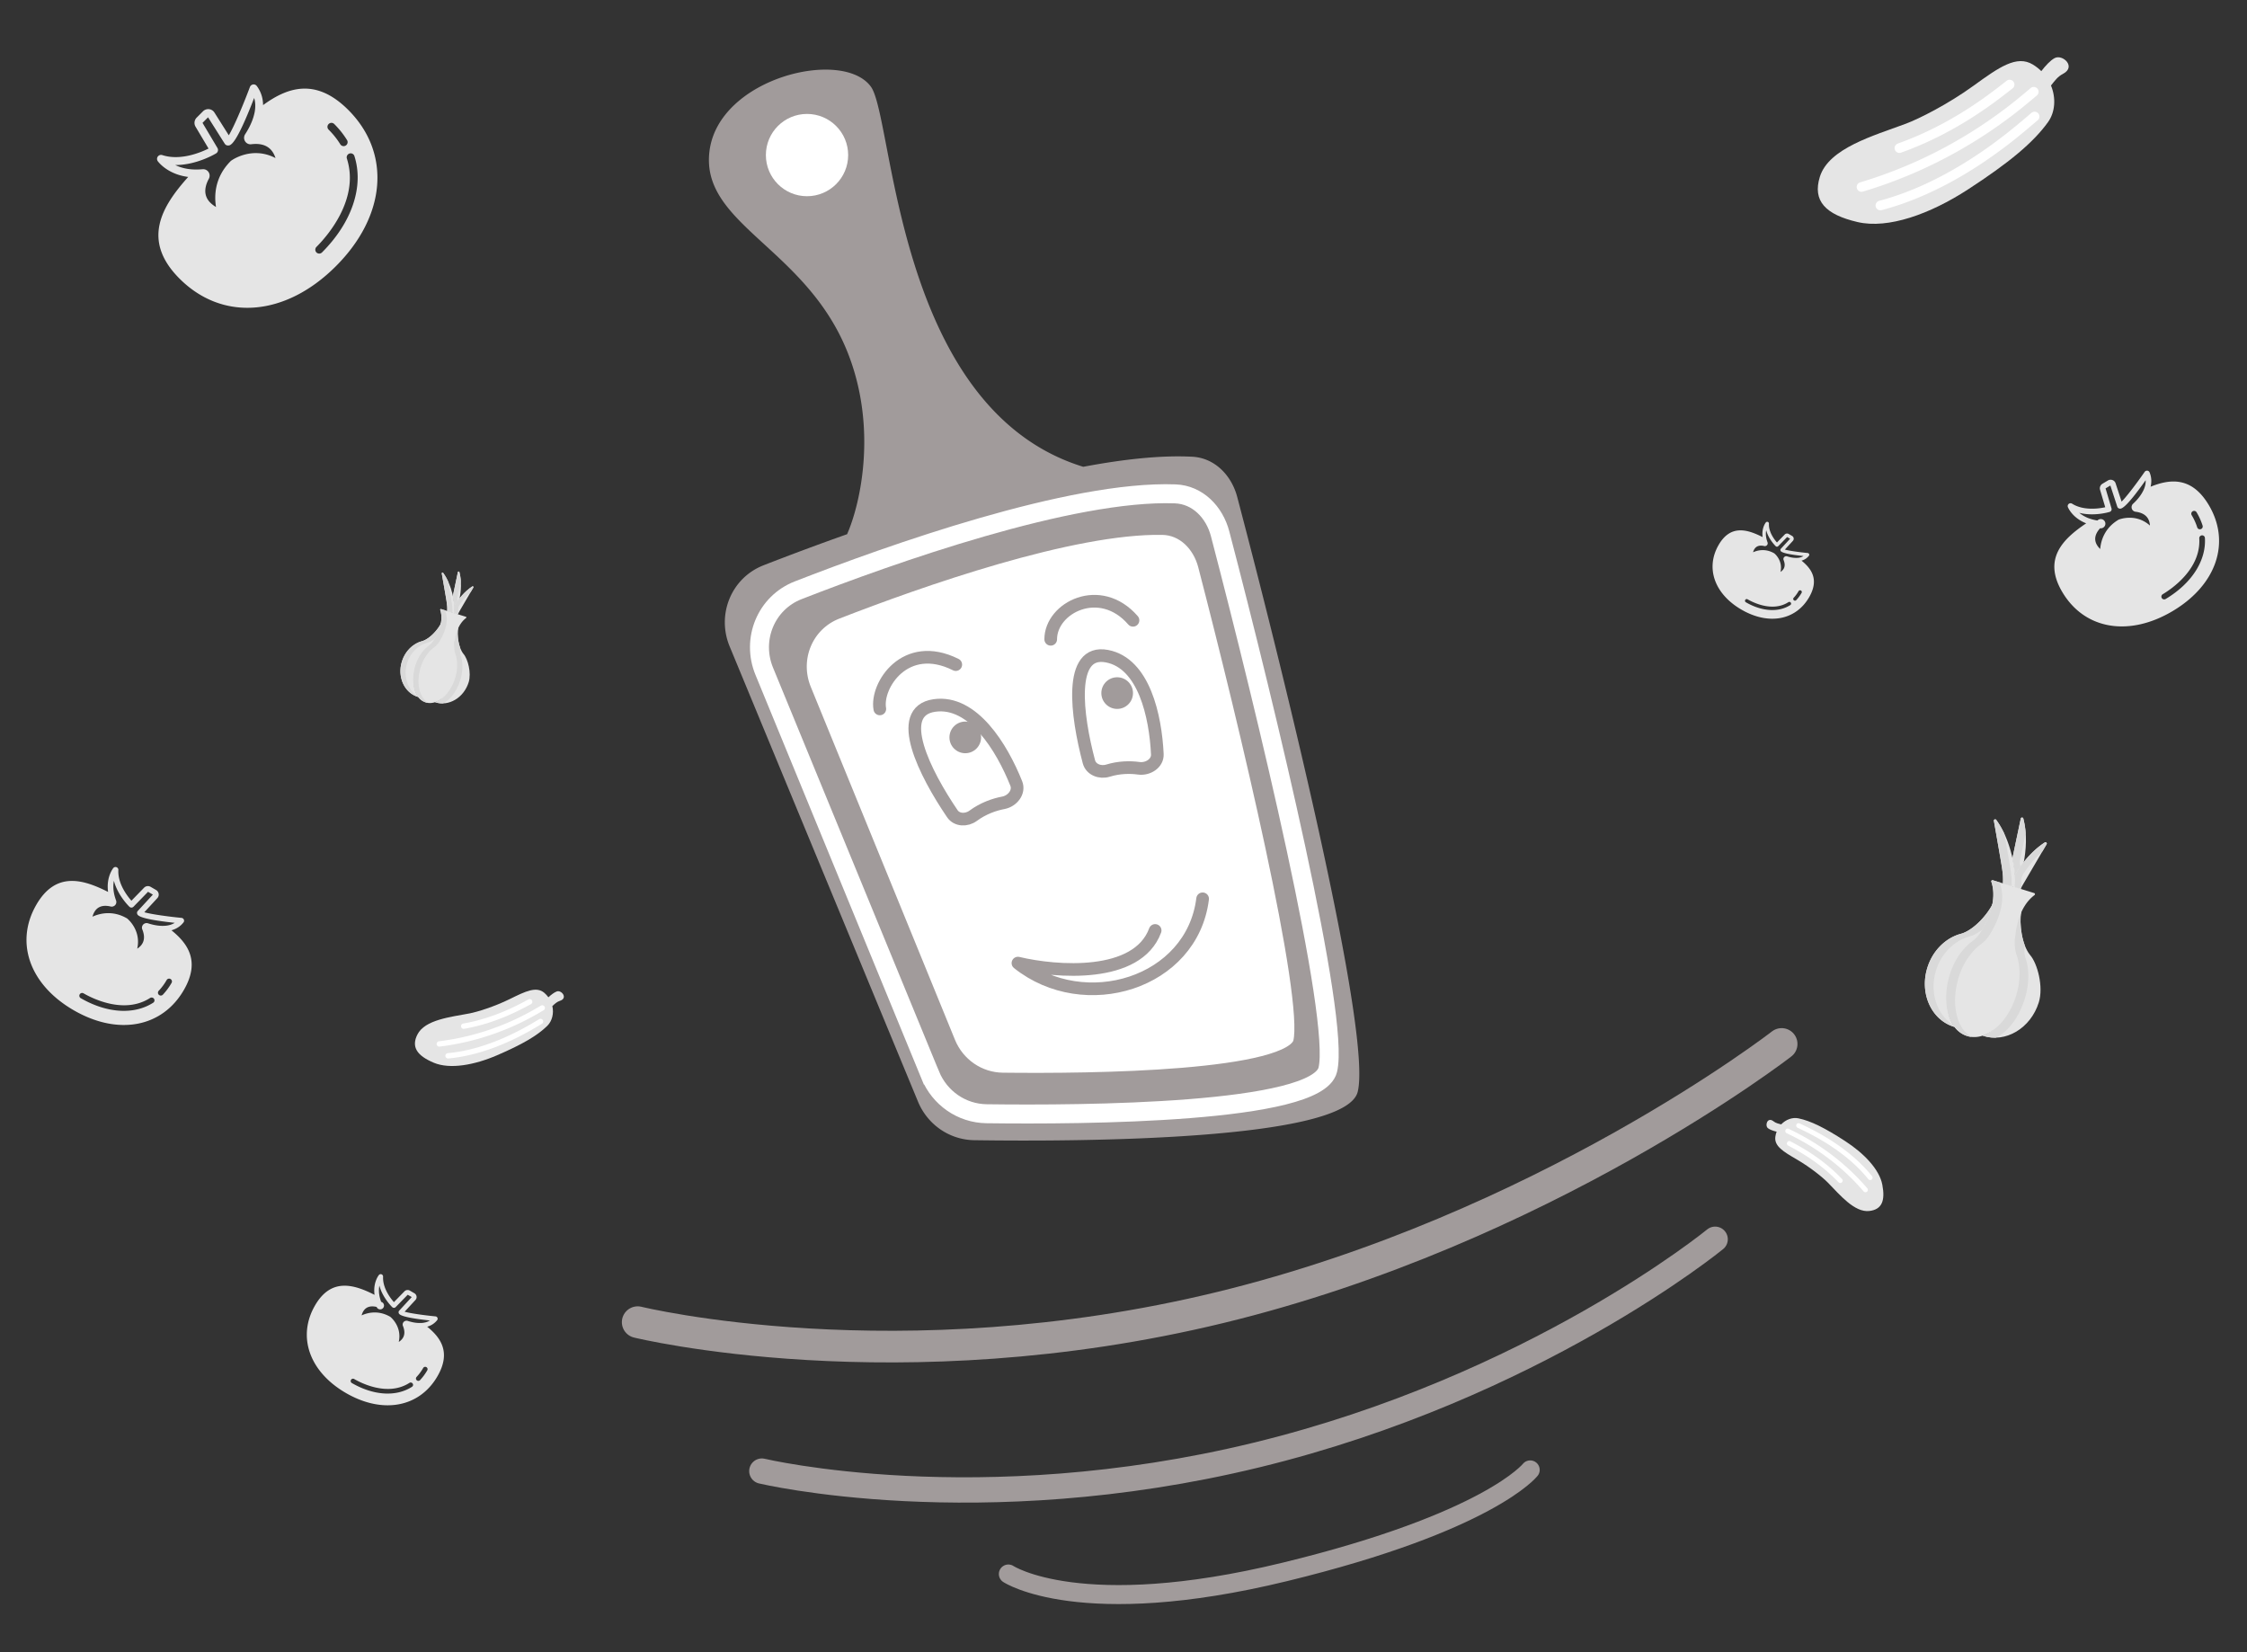 <svg width="355" height="261" fill="none" xmlns="http://www.w3.org/2000/svg"><rect width="100%" height="100%" fill="#333333" stroke="none"/><path d="M100.747 208.885s41.081 10.077 92.059-2.32c50.977-12.397 88.673-41.633 88.673-41.633" stroke="#A19B9B" stroke-width="5" stroke-linecap="round" stroke-linejoin="round"/><path d="M120.363 232.416s34.141 8.163 78.114-2.531c43.973-10.693 72.496-34.096 72.496-34.096" stroke="#A19B9B" stroke-width="4" stroke-linecap="round" stroke-linejoin="round"/><path d="M159.308 248.673s11.36 7.529 43.659-.326c32.299-7.854 38.789-16.122 38.789-16.122" stroke="#A19B9B" stroke-width="3" stroke-linecap="round" stroke-linejoin="round"/><path fill-rule="evenodd" clip-rule="evenodd" d="M133.833 84.397c2.175-4.96 4.759-16.829.129-28.602-3.122-7.94-8.556-12.923-13.237-17.216-5.156-4.729-9.4-8.62-8.635-14.705 1.458-11.607 21.093-16.32 25.517-10.156.85 1.184 1.515 4.628 2.422 9.323 2.945 15.258 8.441 43.724 31.111 50.707 6.385-1.206 12.33-1.85 17.24-1.59 3.535.189 6.185 2.933 7.088 6.357 8.094 30.687 21.29 84.955 19.032 93.985-1.932 7.728-44.17 7.874-60.57 7.637-3.928-.056-7.395-2.469-8.897-6.099l-29.753-71.904c-2.095-5.062.258-10.84 5.362-12.83a449 449 0 0 1 13.191-4.907z" fill="#A19B9B"/><path d="M149.487 164.842l-22.782-55.76c-2.058-5.038.28-10.773 5.352-12.746 13.062-5.081 37.199-13.598 51.606-13.33 3.539.066 6.21 2.813 7.099 6.24 6.525 25.147 16.823 68.238 15.032 75.49-1.504 6.093-33.397 6.397-47.381 6.235-3.942-.046-7.435-2.479-8.926-6.129z" fill="#fff" stroke="#A19B9B" stroke-width="3"/><path d="M146.966 169.843l-26.225-63.796c-2.076-5.049.281-10.81 5.368-12.792 14.567-5.678 43.134-15.84 59.566-15.229 3.538.132 6.192 2.883 7.088 6.308 7.302 27.91 19.027 76.554 17.007 84.69-1.715 6.906-38.699 7.134-53.904 6.933-3.936-.052-7.404-2.474-8.9-6.114z" stroke="#fff" stroke-width="3"/><circle cx="152.5" cy="116.5" r="2.5" fill="#A19B9B"/><circle cx="176.5" cy="109.5" r="2.5" fill="#A19B9B"/><path d="M139 112c-.666-3.667 4-11 12-7M166 101c0-5 7.8-9 13-3" stroke="#A19B9B" stroke-width="2" stroke-linecap="round" stroke-linejoin="round"/><circle cx="127.5" cy="24.5" r="6.5" fill="#fff"/><path d="M147.621 111.458c-6.463.93-1.465 10.779 2.835 17.095.723 1.061 2.249 1.095 3.283.334 1.581-1.163 3.302-1.774 4.794-2.057 1.416-.27 2.562-1.702 2.027-3.041-2.266-5.677-6.845-13.208-12.939-12.331zM174.893 103.668c-6.208-1.188-4.785 9.46-2.857 16.684.332 1.247 1.775 1.781 3.009 1.401 1.756-.54 3.464-.566 4.884-.372 1.429.196 2.984-.785 2.916-2.225-.284-5.983-2.098-14.368-7.952-15.488z" stroke="#A19B9B" stroke-width="2"/><path d="M190.001 142c-1.66 13.375-18.665 18.542-29.179 10.159 6.059 1.447 18.878 2.441 21.678-5.159" stroke="#A19B9B" stroke-width="2" stroke-linecap="round" stroke-linejoin="round"/><path d="M27.09 146.977c.703-.198 1.372-.576 1.9-1.246.1-.127.122-.3.056-.449a.451.451 0 0 0-.372-.268c-2.278-.223-4.89-.597-5.874-.892l2.061-2.233a.812.812 0 0 0 .206-.686.843.843 0 0 0-.413-.597l-.864-.499a.838.838 0 0 0-1.02.135h-.001l-2.007 2.06c-.666-.755-2.178-2.714-2.063-4.852a.453.453 0 0 0-.286-.442.445.445 0 0 0-.507.128c-.057.069-1.149 1.437-.83 3.778-3.947-1.999-8.263-3.295-11.336 2.027-3.433 5.947-1.056 12.647 5.916 16.672s13.962 2.734 17.395-3.213c2.609-4.516.654-7.318-1.961-9.423zm-6.638-3.714a.452.452 0 0 0 .632-.006l2.302-2.363.767.443-2.39 2.588a.436.436 0 0 0-.1.414c.077.278.233.843 5.941 1.456-.448.285-.96.418-1.482.465l-.141.008c-.644.038-1.288-.058-1.808-.176l-.002-.001a9.696 9.696 0 0 1-.774-.215.736.736 0 0 0-.773.192.715.715 0 0 0-.143.767c.334.828.357 1.543.068 2.123-.206.414-.545.713-.868.919.664-2.959-1.558-4.739-1.583-4.759a.445.445 0 0 0-.052-.035c-2.267-1.309-4.319-.766-5.435-.259.175-.634.465-1.095.865-1.375.628-.439 1.43-.37 1.994-.233a.74.74 0 0 0 .728-.224.727.727 0 0 0 .135-.744 7.002 7.002 0 0 1-.198-.61c-.283-1.013-.266-1.85-.14-2.486.598 2.303 2.365 4.022 2.457 4.111zm3.754 15.152c-3.027 1.943-7.306 1.676-11.447-.714a.444.444 0 0 1-.167-.606.446.446 0 0 1 .609-.159c1.44.831 6.45 3.34 10.512.732a.453.453 0 0 1 .62.134c.136.206.08.48-.127.613zm1.523-1.266a.448.448 0 0 1-.632.015.441.441 0 0 1-.023-.627 9.049 9.049 0 0 0 1.258-1.706.445.445 0 0 1 .609-.158c.215.124.29.395.168.607a9.939 9.939 0 0 1-1.38 1.869zM339.77 76.894c.171-.71.167-1.479-.161-2.267a.437.437 0 0 0-.365-.267.452.452 0 0 0-.415.193c-1.305 1.88-2.906 3.979-3.643 4.694l-.944-2.888a.812.812 0 0 0-.499-.515.841.841 0 0 0-.722.07l-.857.511a.839.839 0 0 0-.38.957l.82 2.757c-.984.214-3.432.578-5.243-.565a.453.453 0 0 0-.525.034.446.446 0 0 0-.136.505c.033.083.695 1.704 2.895 2.567-3.671 2.47-6.907 5.607-3.758 10.886 3.517 5.897 10.526 7.088 17.439 2.964 6.914-4.124 9.196-10.856 5.678-16.754-2.671-4.48-6.07-4.14-9.184-2.882zm-6.479 3.984a.455.455 0 0 0 .267-.216.443.443 0 0 0 .036-.338l-.94-3.163.76-.453 1.094 3.349a.436.436 0 0 0 .313.288c.28.069.85.208 4.168-4.477.03.53-.103 1.043-.316 1.521l-.062.127c-.282.581-.679 1.097-1.036 1.493l-.002.001a8.097 8.097 0 0 1-.309.324 8.031 8.031 0 0 1-.256.247.739.739 0 0 0-.209.768.716.716 0 0 0 .6.5c.886.111 1.521.44 1.887.976.261.381.356.823.379 1.205-2.26-2.022-4.897-.95-4.927-.939a.4.4 0 0 0-.056.03c-2.248 1.34-2.774 3.396-2.876 4.617-.468-.462-.73-.94-.779-1.425-.077-.762.375-1.43.769-1.855a.729.729 0 1 0-.425-1.225 7.148 7.148 0 0 1-.629-.125c-1.022-.246-1.744-.67-2.238-1.09 2.302.601 4.665-.103 4.787-.14zm15.059 4.11c.22 3.591-2.099 7.197-6.204 9.646a.446.446 0 0 1-.612-.149.446.446 0 0 1 .159-.609c1.427-.851 6.061-4.003 5.765-8.821a.453.453 0 0 1 .419-.476.438.438 0 0 1 .473.41zm-.363-1.946a.446.446 0 0 1-.294.559.441.441 0 0 1-.559-.285 9.05 9.05 0 0 0-.876-1.93.445.445 0 0 1 .159-.61.445.445 0 0 1 .612.15 9.94 9.94 0 0 1 .958 2.116zM284.618 88.574a2.202 2.202 0 0 0 1.166-.764.266.266 0 0 0 .034-.276.276.276 0 0 0-.227-.164c-1.398-.136-3-.366-3.604-.547l1.265-1.37a.5.5 0 0 0 .126-.42.516.516 0 0 0-.254-.367l-.53-.306a.514.514 0 0 0-.626.083l-1.231 1.264c-.409-.464-1.336-1.665-1.266-2.977a.278.278 0 0 0-.175-.271.272.272 0 0 0-.311.078c-.035.042-.705.882-.509 2.318-2.422-1.227-5.07-2.021-6.955 1.244-2.106 3.648-.647 7.758 3.63 10.227 4.276 2.47 8.565 1.677 10.671-1.97 1.6-2.771.401-4.49-1.204-5.782zm-4.071-2.278a.277.277 0 0 0 .387-.004l1.413-1.45.47.272-1.466 1.588a.268.268 0 0 0-.061.254c.047.17.142.517 3.644.893a2.01 2.01 0 0 1-.909.286l-.087.004a4.044 4.044 0 0 1-1.109-.108h-.001a5.298 5.298 0 0 1-.475-.132.453.453 0 0 0-.474.117.439.439 0 0 0-.088.471c.205.508.22.947.042 1.303a1.472 1.472 0 0 1-.532.563c.407-1.815-.956-2.907-.971-2.919a.238.238 0 0 0-.033-.022c-1.39-.803-2.649-.47-3.333-.159.107-.389.284-.671.53-.843.385-.27.878-.227 1.223-.143a.454.454 0 0 0 .447-.137.445.445 0 0 0 .082-.457 4.865 4.865 0 0 1-.121-.374c-.173-.621-.163-1.135-.085-1.525.366 1.413 1.45 2.468 1.507 2.522zm2.303 9.295c-1.858 1.192-4.483 1.029-7.022-.438a.273.273 0 0 1-.103-.372.272.272 0 0 1 .373-.097c.883.51 3.957 2.049 6.449.449a.278.278 0 0 1 .38.082.269.269 0 0 1-.077.376zm.934-.777a.274.274 0 0 1-.388.01.27.27 0 0 1-.014-.385c.285-.3.544-.653.772-1.046a.272.272 0 0 1 .373-.097.272.272 0 0 1 .103.372c-.248.43-.533.816-.846 1.146zM67.488 209.602a2.977 2.977 0 0 0 1.578-1.034.362.362 0 0 0 .046-.372.375.375 0 0 0-.308-.223c-1.892-.185-4.06-.495-4.877-.741l1.711-1.853a.674.674 0 0 0 .171-.57.7.7 0 0 0-.343-.495l-.717-.414a.696.696 0 0 0-.847.112l-1.667 1.71c-.553-.627-1.807-2.253-1.712-4.028a.377.377 0 0 0-.238-.367.37.37 0 0 0-.42.106c-.048.057-.954 1.193-.69 3.137-3.276-1.66-6.859-2.736-9.41 1.683-2.85 4.936-.876 10.498 4.911 13.839 5.787 3.341 11.59 2.27 14.44-2.667 2.166-3.749.543-6.075-1.628-7.823zm-5.51-3.082a.374.374 0 0 0 .524-.005l1.912-1.962.636.368-1.984 2.148a.363.363 0 0 0-.083.344c.064.23.194.699 4.932 1.208-.372.237-.797.347-1.23.387l-.118.006a5.493 5.493 0 0 1-1.5-.146l-.002-.001a6.865 6.865 0 0 1-.642-.179.614.614 0 0 0-.642.16.594.594 0 0 0-.119.637c.278.687.297 1.28.056 1.762-.17.344-.452.592-.72.763.551-2.456-1.293-3.934-1.314-3.95a.336.336 0 0 0-.043-.03c-1.882-1.086-3.585-.635-4.512-.215.146-.526.386-.909.718-1.141.521-.365 1.188-.307 1.656-.194a.604.604 0 1 0 .716-.803 5.738 5.738 0 0 1-.164-.507c-.236-.84-.221-1.535-.116-2.063.496 1.912 1.962 3.339 2.039 3.413zm3.116 12.577c-2.513 1.614-6.065 1.392-9.502-.592a.369.369 0 0 1-.14-.503.37.37 0 0 1 .507-.132c1.194.69 5.354 2.772 8.726.607.17-.109.401-.059.514.112a.363.363 0 0 1-.105.508zm1.264-1.05a.37.37 0 0 1-.524.012.366.366 0 0 1-.02-.52 7.54 7.54 0 0 0 1.045-1.416.37.37 0 0 1 .506-.132.37.37 0 0 1 .139.504 8.269 8.269 0 0 1-1.146 1.552zM309.833 150.824c1.49-2.122 2.098-1.708 3.244-3.535.647-1.032 1.545-2.728 1.864-4.596l-.034-.066c-.869 1.86-3.075 4.3-5.04 4.882-2.396.617-4.511 2.61-5.371 5.388-1.265 4.085.664 8.31 4.318 9.356-2.101-2.732-1.23-8.227 1.019-11.429z" fill="#E5E5E5"/><path d="M305.868 153.322c.861-2.778 2.975-4.771 5.371-5.389.739-.218 1.512-.7 2.236-1.315.575-1.025 1.209-2.419 1.467-3.925l-.035-.066c-.869 1.86-3.075 4.3-5.04 4.881-2.396.618-4.511 2.611-5.371 5.389-1.265 4.085.664 8.31 4.318 9.356a4.665 4.665 0 0 1-.198-.279c-2.605-1.649-3.817-5.2-2.748-8.652z" fill="#D9D9D9"/><path d="M320.726 150.872c-1.293-1.591-1.733-4.85-1.399-6.876l-.104.055c-.781 1.714-.928 3.628-.978 4.839-.03.747-.043 1.449.226 2.147.013.004.153.571.156.585.03.132.057.264.079.389.831 4.674-2.029 10.491-5.469 11.612 3.606 1.219 7.604-1.17 8.874-5.27.756-2.44-.201-6.126-1.385-7.481z" fill="#E5E5E5"/><path d="M320.306 152.506a8.111 8.111 0 0 0-.079-.388c-.003-.014-.143-.581-.157-.585-.269-.698-.255-1.4-.225-2.148l.006-.145c-.601-1.659-.767-3.775-.524-5.244l-.104.055c-.781 1.715-.928 3.628-.978 4.839-.03.747-.043 1.45.226 2.147a8.405 8.405 0 0 1 .235.974c.831 4.674-2.029 10.491-5.469 11.612a6.025 6.025 0 0 0 2.056.317c3.231-1.46 5.806-6.969 5.013-11.434z" fill="#D9D9D9"/><path d="M317.922 135.674c.188.892.323 1.829.396 2.713.395-.654.856-1.339 1.385-2.013.403-2.046.598-4.593-.042-7.059-.055-.211-.357-.203-.402.01l-1.337 6.349z" fill="#E5E5E5"/><path d="M319.146 135.85l.889-4.22a12.95 12.95 0 0 0-.374-2.315c-.055-.21-.357-.203-.402.01l-1.337 6.349c.188.892.323 1.829.396 2.713.271-.448.573-.911.906-1.375a24.081 24.081 0 0 0-.084-.468 1.744 1.744 0 0 1 .006-.694z" fill="#D9D9D9"/><path d="M323.049 133.096c-2.132 1.396-3.701 3.415-4.778 5.201a9.55 9.55 0 0 1-.034 1.898l.97.301c.27-.547.101-.234 4.133-7.123.11-.187-.109-.396-.291-.277z" fill="#E5E5E5"/><path d="M319.639 138.115c.781-1.217 1.785-2.502 3.033-3.6l.668-1.141c.11-.188-.109-.397-.291-.278-2.132 1.397-3.701 3.415-4.778 5.201a9.55 9.55 0 0 1-.034 1.898l.971.301c.04-.081.07-.144.106-.213.035-.377.047-.755.037-1.134-.009-.366.09-.726.288-1.034z" fill="#D9D9D9"/><path d="M315.382 129.528c-.129-.175-.407-.056-.37.158 1.356 7.809 1.509 8.185 1.427 9.953l1.867.578c.31-2.633-.607-7.532-2.924-10.689z" fill="#E5E5E5"/><path d="M315.382 129.528c-.129-.175-.407-.056-.37.158 1.356 7.809 1.509 8.185 1.427 9.953l1.372.424c.076-1.636-.05-2.081-1.145-8.333a13.14 13.14 0 0 0-1.284-2.202z" fill="#D9D9D9"/><path d="M318.677 151.101a5.466 5.466 0 0 1-.363-2.19c.079-1.927.577-5.582 3.111-7.496a.184.184 0 0 0-.054-.324l-6.533-2.024a.185.185 0 0 0-.228.238c1.008 3.011-.646 6.307-1.671 7.941a5.464 5.464 0 0 1-1.537 1.602c-4.969 3.937-5.28 13.384-.607 14.832 2.627.813 5.71-1.442 7.279-5.146 1.789-4.223.603-7.433.603-7.433z" fill="#E5E5E5"/><path d="M312.807 149.283a5.477 5.477 0 0 0 1.537-1.602c1.024-1.634 2.679-4.93 1.67-7.942a.185.185 0 0 1 .228-.237l-1.404-.434a.184.184 0 0 0-.228.237c1.008 3.011-.646 6.307-1.671 7.941a5.46 5.46 0 0 1-1.536 1.602c-4.97 3.937-5.281 13.384-.608 14.832.236.073.476.121.718.145-3.941-2.124-3.418-10.81 1.294-14.542z" fill="#D9D9D9"/><path d="M66.692 103.271c.893-1.271 1.257-1.023 1.943-2.117.388-.619.926-1.635 1.117-2.754l-.02-.039c-.52 1.114-1.842 2.576-3.02 2.924-1.435.37-2.701 1.564-3.217 3.228-.758 2.447.398 4.978 2.587 5.605-1.259-1.637-.737-4.929.61-6.847z" fill="#E5E5E5"/><path d="M64.317 104.768c.516-1.664 1.782-2.858 3.218-3.228.442-.131.906-.42 1.339-.788.345-.614.724-1.45.879-2.352l-.02-.039c-.522 1.114-1.843 2.576-3.02 2.924-1.436.37-2.702 1.564-3.218 3.228-.758 2.447.398 4.978 2.587 5.605a2.844 2.844 0 0 1-.119-.167c-1.56-.988-2.286-3.115-1.646-5.183z" fill="#D9D9D9"/><path d="M73.218 103.3c-.775-.953-1.039-2.905-.839-4.119l-.062.033c-.468 1.027-.556 2.174-.585 2.899-.019.447-.026.868.135 1.286.008.003.092.342.094.35.017.079.033.159.047.233.497 2.8-1.216 6.285-3.277 6.956 2.16.73 4.556-.7 5.316-3.157.453-1.461-.12-3.669-.83-4.481z" fill="#E5E5E5"/><path d="M72.966 104.279a5.516 5.516 0 0 0-.047-.233 5.88 5.88 0 0 0-.094-.35c-.161-.418-.153-.839-.135-1.286l.004-.087c-.36-.994-.46-2.262-.315-3.142l-.062.033c-.468 1.027-.556 2.174-.585 2.899-.019.447-.026.868.135 1.286a5.913 5.913 0 0 1 .14.584c.498 2.799-1.215 6.284-3.276 6.955a3.6 3.6 0 0 0 1.232.19c1.936-.874 3.478-4.174 3.003-6.849z" fill="#D9D9D9"/><path d="M71.538 94.196c.112.534.193 1.096.237 1.625.236-.391.513-.802.83-1.206.241-1.225.358-2.751-.025-4.228-.033-.126-.214-.122-.241.006l-.801 3.803z" fill="#E5E5E5"/><path d="M72.271 94.301l.533-2.527a7.779 7.779 0 0 0-.224-1.387c-.033-.126-.214-.122-.241.006l-.801 3.803c.112.534.193 1.096.237 1.625.162-.268.343-.545.543-.823a14.298 14.298 0 0 0-.05-.28 1.054 1.054 0 0 1 .003-.417z" fill="#D9D9D9"/><path d="M74.61 92.652c-1.278.836-2.218 2.046-2.863 3.115.031.38.024.76-.02 1.138l.58.18c.163-.328.061-.14 2.476-4.267.066-.113-.065-.238-.174-.166z" fill="#E5E5E5"/><path d="M72.566 95.658c.468-.729 1.07-1.498 1.817-2.156l.4-.684c.066-.113-.065-.238-.174-.166-1.277.836-2.217 2.046-2.862 3.115.031.38.024.76-.02 1.138l.58.18.065-.128c.02-.226.028-.452.022-.68-.006-.218.054-.434.172-.619z" fill="#D9D9D9"/><path d="M70.016 90.514c-.077-.105-.244-.033-.221.095.812 4.678.904 4.903.855 5.962l1.118.346c.186-1.577-.363-4.511-1.752-6.403z" fill="#E5E5E5"/><path d="M70.016 90.514c-.077-.105-.244-.033-.221.095.812 4.678.904 4.903.855 5.962l.822.255c.045-.98-.03-1.247-.686-4.992a7.81 7.81 0 0 0-.77-1.32z" fill="#D9D9D9"/><path d="M71.99 103.437a3.268 3.268 0 0 1-.217-1.311c.047-1.155.346-3.344 1.863-4.49a.11.11 0 0 0-.032-.195l-3.913-1.212a.11.11 0 0 0-.137.142c.604 1.804-.387 3.778-1 4.757-.23.367-.54.697-.921.96-2.977 2.358-3.164 8.017-.364 8.884 1.573.488 3.42-.863 4.36-3.082 1.072-2.53.361-4.453.361-4.453z" fill="#E5E5E5"/><path d="M68.474 102.348c.382-.262.69-.593.92-.959.614-.979 1.605-2.954 1.001-4.758a.11.11 0 0 1 .137-.142l-.841-.26a.11.11 0 0 0-.137.142c.604 1.804-.387 3.778-1 4.757-.23.367-.54.698-.921.96-2.977 2.358-3.164 8.017-.364 8.884.141.044.285.073.43.088-2.361-1.273-2.048-6.476.775-8.712z" fill="#D9D9D9"/><path d="M301.088 19.55c2.088-.778 6.665-3.078 10.699-6 4.034-2.923 6.826-4.904 9.382-3.353.501.304.946.655 1.334 1.04.665-.872 1.466-1.72 2.11-2.06 1.247-.656 3.467 1.36 1.314 2.494-.839.442-1.247 1.019-1.895 1.84.823 1.99.652 4.22-.463 5.773-2.322 3.239-6.164 6.435-12.691 10.671-5.91 3.837-12.555 6.26-17.406 5.126-5.08-1.186-7.136-3.34-5.957-7.146 1.4-4.52 8.493-6.492 13.573-8.385z" fill="#E5E5E5"/><path d="M296.89 31.727c11.251-2.97 20.367-10.75 23.363-13.305.277-.237.516-.44.706-.598a.762.762 0 0 1 .973 1.173c-.182.15-.418.351-.69.584-1.639 1.398-4.69 4.001-8.823 6.678-5.091 3.297-10.185 5.633-15.14 6.941a.76.76 0 0 1-.931-.542.761.761 0 0 1 .542-.931zM293.88 28.81c14.334-4.274 23.468-11.97 26.47-14.498.182-.154.34-.287.474-.398a.762.762 0 0 1 .973 1.173c-.132.109-.287.24-.466.39-3.061 2.58-12.378 10.428-27.015 14.794a.76.76 0 0 1-.948-.512.761.761 0 0 1 .512-.948zM317.713 14.158c-2.629 2.064-8.784 6.898-17.369 9.958a.76.76 0 0 1-.974-.462.763.763 0 0 1 .462-.974c8.351-2.976 14.37-7.702 16.939-9.72l.253-.199a.761.761 0 1 1 .94 1.2l-.251.197z" fill="#fff"/><path d="M288.788 186.845c-.775-.792-2.745-2.407-4.888-3.65-2.143-1.243-3.607-2.112-3.418-3.586.037-.29.106-.562.203-.817-.531-.126-1.078-.319-1.362-.543-.55-.434-.083-1.85.867-1.1.371.292.716.361 1.219.489.738-.775 1.786-1.148 2.718-.956 1.941.402 4.169 1.502 7.413 3.613 2.937 1.91 5.38 4.441 5.844 6.874.487 2.548-.076 3.918-2.044 4.151-2.337.277-4.665-2.549-6.552-4.475z" fill="#E5E5E5"/><path d="M295.17 186.294c-3.623-4.514-8.999-7.085-10.766-7.93a48.354 48.354 0 0 1-.414-.2.379.379 0 1 1 .337-.679c.105.052.244.118.404.195.967.462 2.766 1.323 4.817 2.661 2.527 1.647 4.617 3.491 6.213 5.478a.381.381 0 0 1-.059.533.378.378 0 0 1-.532-.058zM294.452 188.25c-4.838-5.65-10.18-8.247-11.935-9.1l-.277-.135a.38.38 0 0 1 .337-.679l.271.132c1.791.871 7.24 3.52 12.18 9.29a.38.38 0 0 1-.576.492zM282.98 180.379c1.469.778 4.909 2.599 8.033 5.882a.377.377 0 0 1-.013.536.38.38 0 0 1-.536-.013c-3.039-3.194-6.402-4.975-7.839-5.735l-.141-.075a.38.38 0 0 1 .355-.669l.141.074z" fill="#fff"/><path d="M74.152 160.114c1.215-.231 3.932-1.063 6.411-2.287 2.479-1.223 4.19-2.047 5.444-.96.246.213.457.446.633.692.445-.414.962-.804 1.346-.929.743-.244 1.77 1.065.487 1.485-.5.164-.777.442-1.208.831.265 1.164-.036 2.369-.79 3.115-1.572 1.555-3.971 2.946-7.936 4.656-3.59 1.549-7.45 2.256-9.998 1.185-2.668-1.122-3.593-2.491-2.594-4.464 1.187-2.342 5.25-2.76 8.205-3.324z" fill="#E5E5E5"/><path d="M70.725 166.385c6.431-.578 12.142-3.984 14.018-5.104.174-.103.324-.193.442-.261a.422.422 0 1 1 .423.732c-.113.065-.26.153-.432.255-1.026.613-2.937 1.753-5.447 2.832-3.092 1.33-6.096 2.134-8.928 2.389a.424.424 0 0 1-.076-.843zM69.35 164.51c8.238-1.005 13.95-4.364 15.828-5.468l.297-.174a.423.423 0 0 1 .422.732l-.29.171c-1.915 1.126-7.742 4.552-16.155 5.578a.422.422 0 0 1-.102-.839zM83.749 158.712c-1.63.885-5.447 2.956-10.428 3.831a.423.423 0 0 1-.146-.833c4.845-.851 8.577-2.876 10.17-3.741l.157-.085a.423.423 0 0 1 .402.743l-.155.085z" fill="#fff"/><path d="M41.564 16.605c-.012-1.023-.282-2.064-.997-3.022a.613.613 0 0 0-.587-.238.634.634 0 0 0-.497.405c-1.126 3.001-2.58 6.4-3.336 7.623l-2.272-3.598a1.14 1.14 0 0 0-.854-.527 1.18 1.18 0 0 0-.957.343l-.988.988c-.383.383-.46.97-.188 1.43l2.06 3.461c-1.263.628-4.461 1.962-7.312 1.032a.634.634 0 0 0-.701.227.623.623 0 0 0-.011.732c.072.102 1.527 2.075 4.81 2.492-4.135 4.614-7.452 9.983-1.367 16.069 6.8 6.8 16.724 6.011 24.695-1.96 7.972-7.971 8.76-17.895 1.96-24.695-5.164-5.165-9.662-3.537-13.458-.762zm-7.43 7.633a.637.637 0 0 0 .288-.385.623.623 0 0 0-.066-.472l-2.362-3.97.877-.877 2.634 4.17a.61.61 0 0 0 .524.285c.403-.003 1.224-.009 4.122-7.508.223.71.218 1.45.093 2.173l-.04.195c-.183.884-.546 1.72-.895 2.381 0 0 0 .002-.002.003a12.904 12.904 0 0 1-.571.968c-.224.344-.232.77-.02 1.115.209.34.587.521.986.472 1.241-.152 2.216.075 2.897.678.484.429.766.996.928 1.507-3.763-1.97-6.976.39-7.011.416a.597.597 0 0 0-.067.058c-2.592 2.592-2.6 5.564-2.32 7.257-.794-.467-1.313-1.025-1.546-1.668-.367-1.008.018-2.07.407-2.782.184-.34.17-.747-.039-1.065a1.02 1.02 0 0 0-.958-.452 12.617 12.617 0 0 1-.897.046c-1.472.016-2.598-.31-3.413-.713 3.332.027 6.298-1.74 6.452-1.832zm21.857.413c1.53 4.8-.38 10.492-5.114 15.225a.623.623 0 0 1-.882.008.623.623 0 0 1 .007-.882c1.646-1.646 6.855-7.515 4.8-13.955a.634.634 0 0 1 .406-.789.614.614 0 0 1 .783.393zm-1.16-2.518a.626.626 0 0 1-.21.86.618.618 0 0 1-.856-.196 12.704 12.704 0 0 0-1.852-2.32.623.623 0 0 1 .008-.881.623.623 0 0 1 .881-.007 13.937 13.937 0 0 1 2.028 2.544z" fill="#E5E5E5"/></svg>